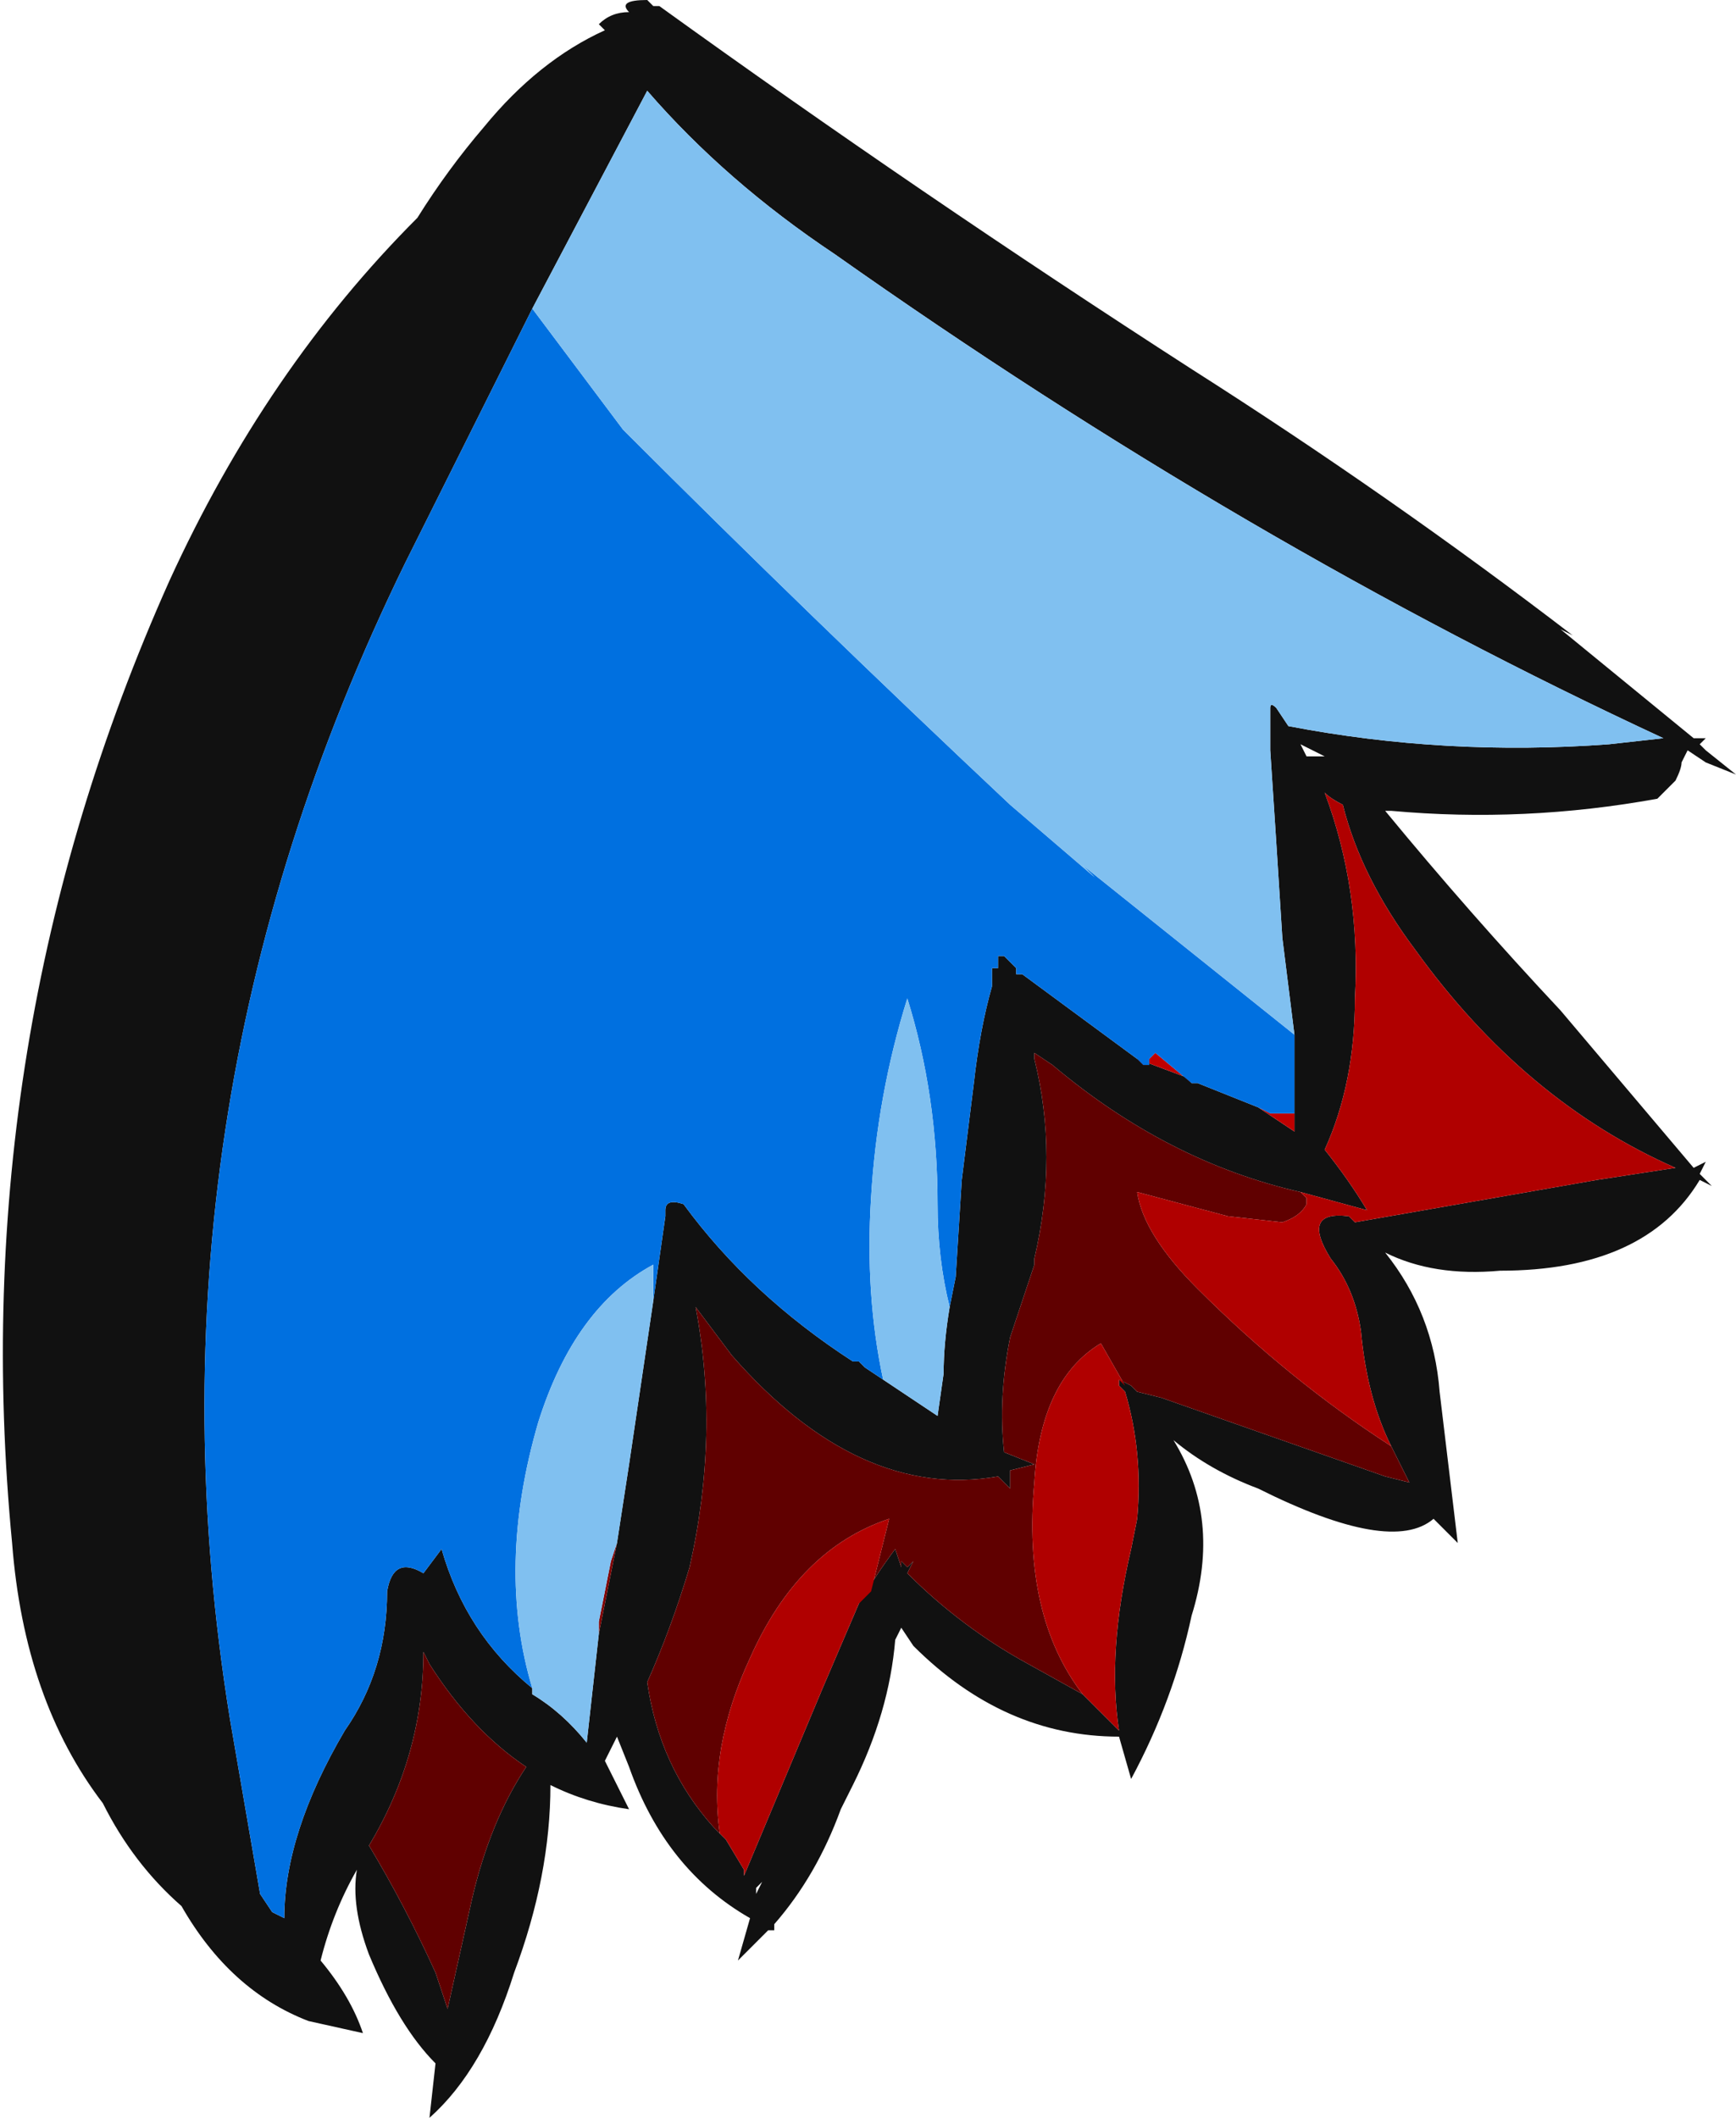 <?xml version="1.0" encoding="UTF-8" standalone="no"?>
<svg xmlns:ffdec="https://www.free-decompiler.com/flash" xmlns:xlink="http://www.w3.org/1999/xlink" ffdec:objectType="frame" height="122.5px" width="100.45px" xmlns="http://www.w3.org/2000/svg">
  <g transform="matrix(1.0, 0.0, 0.0, 1.0, 45.15, 59.15)">
    <use ffdec:characterId="698" height="17.5" transform="matrix(7.0, 0.0, 0.0, 7.0, -45.15, -59.15)" width="14.35" xlink:href="#shape0"/>
  </g>
  <defs>
    <g id="shape0" transform="matrix(1.0, 0.0, 0.0, 1.0, 6.45, 8.45)">
      <path d="M-2.05 -5.9 L-3.1 -3.8 Q-5.35 0.8 -4.55 5.75 L-4.3 7.2 -4.2 7.35 -4.1 7.4 Q-4.1 6.7 -3.6 5.85 -3.25 5.35 -3.25 4.7 -3.2 4.4 -2.95 4.55 L-2.8 4.35 Q-2.6 5.05 -2.05 5.5 L-2.05 5.55 Q-1.8 5.7 -1.6 5.95 L-1.5 5.05 -1.35 4.3 -1.25 3.65 -1.05 2.3 -0.95 1.6 -0.95 1.55 Q-0.95 1.45 -0.8 1.5 -0.25 2.25 0.6 2.8 L0.65 2.8 0.7 2.85 0.85 2.95 1.3 3.25 1.35 2.9 Q1.35 2.65 1.4 2.35 L1.45 2.1 1.5 1.3 1.6 0.5 Q1.65 0.05 1.75 -0.3 L1.75 -0.45 1.8 -0.45 1.8 -0.55 1.85 -0.55 1.95 -0.45 1.95 -0.4 2.0 -0.4 2.95 0.3 3.35 0.45 3.4 0.5 3.45 0.5 3.95 0.7 4.25 0.9 4.25 0.75 4.25 0.1 4.15 -0.7 Q4.1 -1.5 4.05 -2.25 L4.05 -2.5 4.05 -2.6 Q4.05 -2.65 4.1 -2.6 L4.2 -2.45 Q5.5 -2.2 6.85 -2.3 L7.3 -2.35 Q3.85 -3.95 0.45 -6.35 -0.45 -6.95 -1.1 -7.7 L-2.05 -5.9 M5.05 3.5 Q4.85 3.1 4.8 2.55 4.75 2.2 4.55 1.95 4.3 1.55 4.7 1.6 L4.75 1.65 6.75 1.3 7.4 1.2 Q6.15 0.65 5.25 -0.6 4.8 -1.2 4.65 -1.8 4.55 -1.85 4.5 -1.9 4.8 -1.1 4.75 -0.2 4.75 0.5 4.5 1.05 4.7 1.3 4.85 1.55 L4.3 1.4 Q3.2 1.15 2.25 0.35 L2.1 0.25 2.1 0.3 Q2.3 1.1 2.1 1.95 L2.1 2.0 1.9 2.6 Q1.8 3.1 1.85 3.55 L2.1 3.65 1.9 3.7 1.9 3.85 1.8 3.75 Q0.65 3.95 -0.4 2.75 L-0.7 2.35 Q-0.5 3.4 -0.75 4.5 -0.9 5.0 -1.1 5.45 -1.0 6.15 -0.55 6.65 L-0.45 6.75 -0.3 7.0 -0.3 7.05 0.35 5.5 0.65 4.8 Q0.8 4.55 0.95 4.35 L1.0 4.5 1.0 4.45 1.05 4.5 1.1 4.45 1.05 4.55 Q1.5 5.0 2.05 5.3 L2.5 5.55 2.8 5.85 Q2.7 5.2 2.9 4.35 L2.95 4.1 Q3.0 3.55 2.85 3.05 L2.8 3.0 2.8 2.95 2.9 3.0 2.95 3.05 3.15 3.1 5.0 3.75 5.2 3.8 5.05 3.5 M4.35 -2.2 L4.5 -2.2 4.3 -2.3 4.35 -2.2 M5.0 -1.75 Q5.7 -0.9 6.45 -0.1 L7.55 1.2 7.65 1.15 7.6 1.25 7.7 1.35 7.6 1.3 Q7.15 2.05 5.95 2.05 5.4 2.1 5.0 1.9 5.4 2.4 5.45 3.05 L5.6 4.3 5.4 4.1 Q5.05 4.4 3.95 3.85 3.55 3.7 3.25 3.45 3.65 4.1 3.4 4.9 3.25 5.6 2.9 6.25 L2.8 5.9 Q1.85 5.9 1.1 5.15 L1.0 5.0 0.95 5.1 Q0.9 5.7 0.6 6.3 L0.5 6.5 Q0.3 7.05 -0.05 7.45 L-0.05 7.5 -0.1 7.5 -0.35 7.75 -0.25 7.4 Q-0.95 7.0 -1.25 6.15 L-1.35 5.9 -1.45 6.1 Q-1.35 6.3 -1.25 6.5 -1.6 6.45 -1.9 6.3 -1.9 7.05 -2.2 7.85 -2.45 8.65 -2.9 9.05 L-2.85 8.6 Q-3.15 8.3 -3.4 7.7 -3.55 7.3 -3.5 7.0 -3.7 7.35 -3.8 7.75 -3.55 8.05 -3.45 8.35 L-3.9 8.25 Q-4.55 8.0 -4.95 7.3 -5.35 6.95 -5.6 6.45 -6.25 5.6 -6.35 4.3 -6.75 0.15 -5.05 -3.65 -4.25 -5.4 -3.0 -6.65 -2.75 -7.05 -2.45 -7.4 -2.0 -7.95 -1.45 -8.2 L-1.5 -8.25 Q-1.4 -8.35 -1.25 -8.35 -1.35 -8.45 -1.1 -8.45 L-1.05 -8.4 -1.0 -8.4 Q1.15 -6.85 3.4 -5.4 5.05 -4.35 6.55 -3.2 L6.45 -3.25 7.55 -2.35 7.65 -2.35 7.6 -2.3 7.65 -2.25 7.9 -2.05 7.65 -2.15 7.5 -2.25 7.45 -2.15 Q7.45 -2.1 7.4 -2.0 L7.25 -1.85 Q6.15 -1.65 5.05 -1.75 L5.0 -1.75 M1.4 3.3 L1.4 3.3 M-5.75 2.1 L-5.75 2.1 M-3.4 6.8 Q-3.1 7.3 -2.85 7.85 -2.8 8.0 -2.75 8.15 L-2.55 7.25 Q-2.4 6.6 -2.1 6.15 -2.55 5.85 -2.9 5.3 L-2.95 5.2 Q-2.95 6.05 -3.4 6.8 M-0.2 7.2 L-0.15 7.1 -0.2 7.15 -0.2 7.2" fill="#111111" fill-rule="evenodd" stroke="none"/>
      <path d="M2.95 0.3 L3.0 0.35 3.05 0.35 3.05 0.3 3.1 0.25 3.4 0.5 3.35 0.45 2.95 0.3 M3.95 0.7 L4.05 0.75 4.25 0.75 4.25 0.9 3.95 0.7" fill="#bf0000" fill-rule="evenodd" stroke="none"/>
      <path d="M-1.5 5.05 L-1.5 4.95 -1.4 4.45 -1.35 4.3 -1.5 5.05" fill="#800000" fill-rule="evenodd" stroke="none"/>
      <path d="M-2.05 -5.9 L-1.3 -4.9 Q0.25 -3.35 1.9 -1.8 L2.6 -1.2 2.5 -1.3 4.25 0.1 4.25 0.75 4.05 0.75 3.95 0.7 3.45 0.5 3.4 0.5 3.1 0.25 3.05 0.3 3.05 0.35 3.0 0.35 2.95 0.3 2.0 -0.4 1.95 -0.4 1.95 -0.45 1.85 -0.55 1.8 -0.55 1.8 -0.45 1.75 -0.45 1.75 -0.3 Q1.65 0.05 1.6 0.5 L1.5 1.3 1.45 2.1 1.4 2.35 Q1.3 1.95 1.3 1.5 1.3 0.6 1.05 -0.2 0.8 0.6 0.75 1.45 0.7 2.25 0.85 2.95 L0.7 2.85 0.65 2.8 0.6 2.8 Q-0.25 2.25 -0.8 1.5 -0.95 1.45 -0.95 1.55 L-0.95 1.6 -1.05 2.3 -1.05 2.0 Q-1.7 2.35 -2.0 3.3 -2.35 4.5 -2.05 5.5 -2.6 5.05 -2.8 4.35 L-2.95 4.55 Q-3.2 4.4 -3.25 4.7 -3.25 5.35 -3.6 5.85 -4.1 6.7 -4.1 7.4 L-4.2 7.35 -4.3 7.2 -4.55 5.75 Q-5.35 0.8 -3.1 -3.8 L-2.05 -5.9" fill="#0070e0" fill-rule="evenodd" stroke="none"/>
      <path d="M4.25 0.1 L2.5 -1.3 2.6 -1.2 1.9 -1.8 Q0.25 -3.35 -1.3 -4.9 L-2.05 -5.9 -1.1 -7.7 Q-0.45 -6.95 0.45 -6.35 3.85 -3.95 7.3 -2.35 L6.85 -2.3 Q5.5 -2.2 4.2 -2.45 L4.1 -2.6 Q4.05 -2.65 4.05 -2.6 L4.05 -2.5 4.05 -2.25 Q4.1 -1.5 4.15 -0.7 L4.25 0.1 M-2.05 5.5 Q-2.35 4.5 -2.0 3.3 -1.7 2.35 -1.05 2.0 L-1.05 2.3 -1.25 3.65 -1.35 4.3 -1.4 4.45 -1.5 4.95 -1.5 5.05 -1.6 5.95 Q-1.8 5.7 -2.05 5.55 L-2.05 5.5 M0.85 2.95 Q0.7 2.25 0.75 1.45 0.8 0.6 1.05 -0.2 1.3 0.6 1.3 1.5 1.3 1.95 1.4 2.35 1.35 2.65 1.35 2.9 L1.3 3.25 0.85 2.95" fill="#80c0f0" fill-rule="evenodd" stroke="none"/>
      <path d="M4.3 1.4 L4.35 1.45 4.35 1.5 Q4.3 1.6 4.15 1.65 L3.7 1.6 2.95 1.4 Q3.0 1.75 3.45 2.2 4.2 2.95 5.05 3.5 L5.2 3.8 5.0 3.75 3.15 3.1 2.95 3.05 2.9 3.0 2.8 2.95 2.85 3.0 2.65 2.65 Q2.15 2.95 2.1 3.8 2.0 4.9 2.5 5.55 L2.05 5.3 Q1.5 5.0 1.05 4.55 L1.1 4.45 1.05 4.5 1.0 4.45 1.0 4.5 0.95 4.35 Q0.8 4.55 0.65 4.8 L0.75 4.7 0.9 4.1 Q0.15 4.35 -0.25 5.25 -0.6 6.0 -0.5 6.7 L-0.45 6.75 -0.55 6.65 Q-1.0 6.15 -1.1 5.45 -0.9 5.0 -0.75 4.5 -0.5 3.4 -0.7 2.35 L-0.4 2.75 Q0.65 3.95 1.8 3.75 L1.9 3.85 1.9 3.7 2.1 3.65 1.85 3.55 Q1.8 3.1 1.9 2.6 L2.1 2.0 2.1 1.95 Q2.3 1.1 2.1 0.3 L2.1 0.25 2.25 0.35 Q3.2 1.15 4.3 1.4 M-3.4 6.8 Q-2.95 6.05 -2.95 5.2 L-2.9 5.3 Q-2.55 5.85 -2.1 6.15 -2.4 6.6 -2.55 7.25 L-2.75 8.15 Q-2.8 8.0 -2.85 7.85 -3.1 7.3 -3.4 6.8" fill="#600000" fill-rule="evenodd" stroke="none"/>
      <path d="M4.3 1.4 L4.85 1.55 Q4.7 1.3 4.5 1.05 4.75 0.5 4.75 -0.2 4.8 -1.1 4.5 -1.9 4.55 -1.85 4.65 -1.8 4.8 -1.2 5.25 -0.6 6.15 0.65 7.4 1.2 L6.75 1.3 4.75 1.65 4.7 1.6 Q4.3 1.55 4.55 1.95 4.75 2.2 4.8 2.55 4.85 3.1 5.05 3.5 4.2 2.95 3.45 2.2 3.0 1.75 2.95 1.4 L3.7 1.6 4.15 1.65 Q4.3 1.6 4.35 1.5 L4.35 1.45 4.3 1.4 M2.8 2.95 L2.8 3.0 2.85 3.05 Q3.0 3.55 2.95 4.1 L2.9 4.35 Q2.7 5.2 2.8 5.85 L2.5 5.55 Q2.0 4.9 2.1 3.8 2.15 2.95 2.65 2.65 L2.85 3.0 2.8 2.95 M0.65 4.8 L0.35 5.5 -0.3 7.05 -0.3 7.0 -0.45 6.75 -0.5 6.7 Q-0.6 6.0 -0.25 5.25 0.15 4.35 0.9 4.1 L0.75 4.7 0.65 4.8" fill="#b00000" fill-rule="evenodd" stroke="none"/>
    </g>
  </defs>
</svg>
